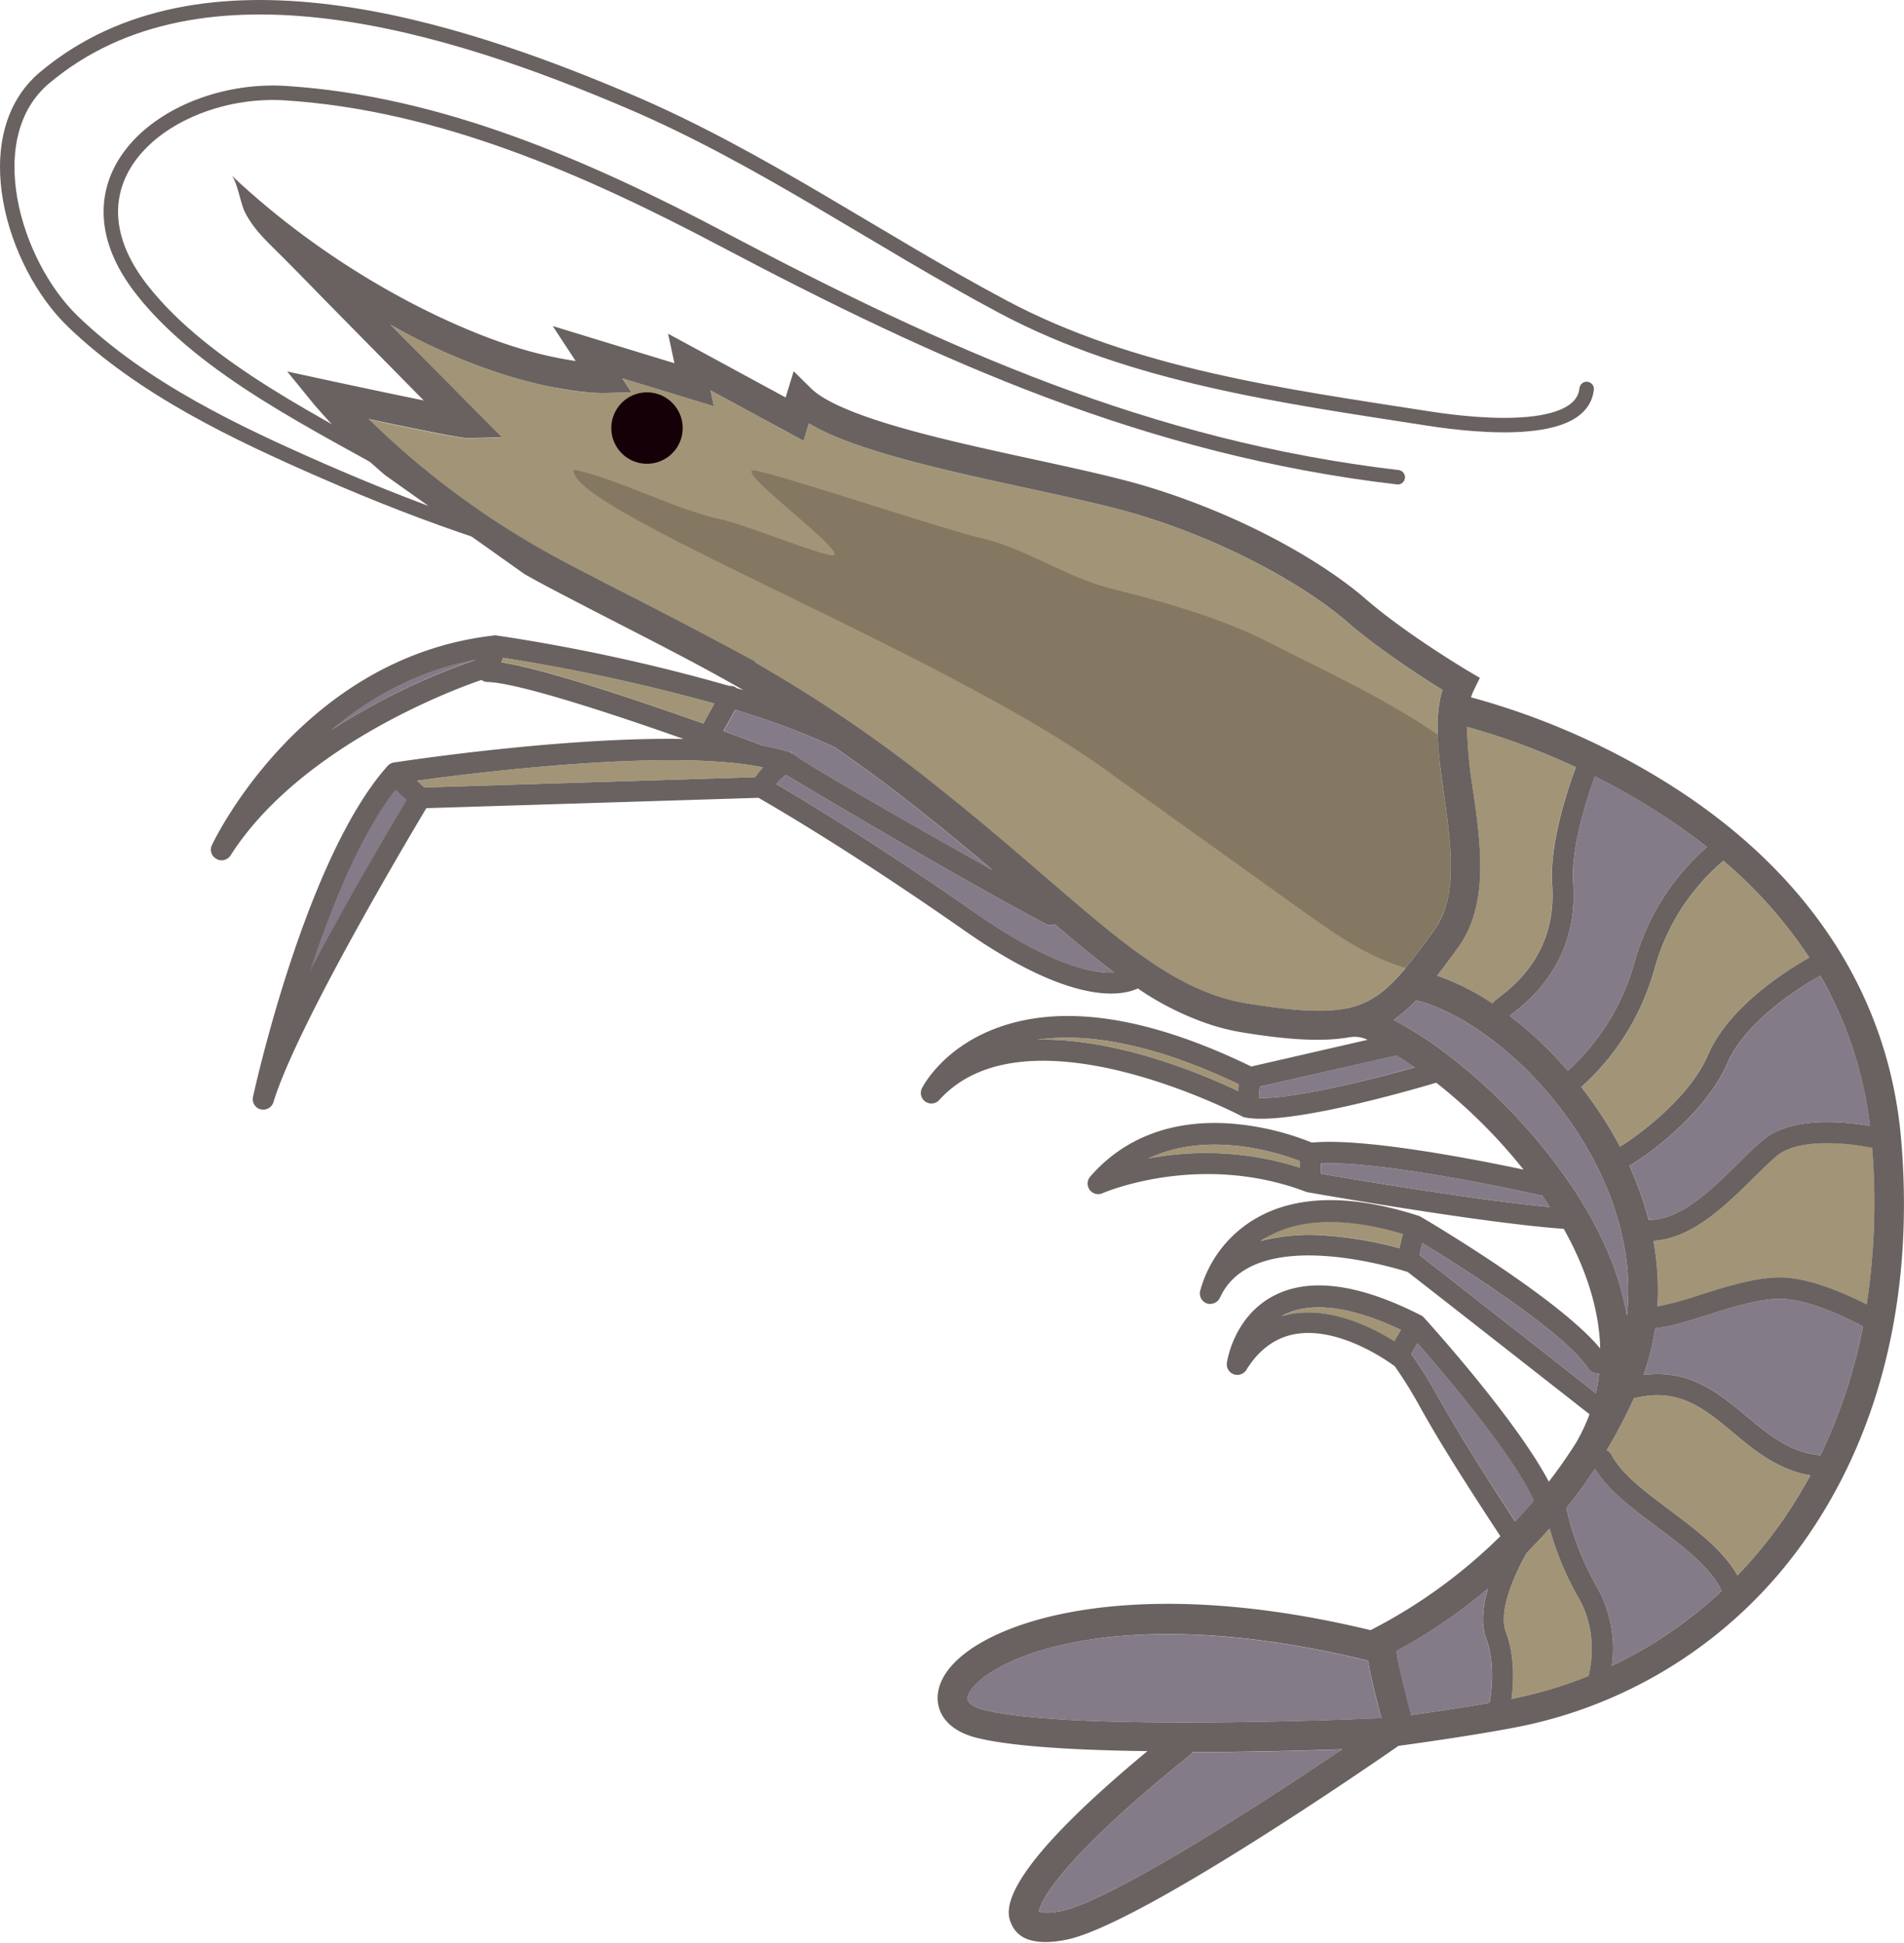 <svg xmlns="http://www.w3.org/2000/svg" viewBox="0 0 498.75 508.87">
  <defs>
    <style>
      .cls-1{fill:#837c88}.cls-2{fill:#a29577}.cls-4,.cls-7{fill:none}.cls-7{stroke:#6a6260;stroke-linecap:round;stroke-linejoin:round;stroke-width:3.79px}
    </style>
  </defs>
  <g id="圖層_2" data-name="圖層 2">
    <g id="浪2">
      <path class="cls-1" d="m102.87 202.93 7.58 6.7L76.6 267s13.61-52 26.27-64.07Z"/>
      <path class="cls-2" d="M378.26 208.4c-1.43-10.19-2.79-19.89-.42-27.71-5.23-3.23-16.63-10.56-25.12-17.93-9.23-8-28.93-20.1-54.08-27.79-7.52-2.3-18.18-4.62-29.47-7.08-13.35-2.9-27.15-5.9-38.75-9.45-8.17-2.5-14.24-5-18.55-7.56l-1.39 4.56-24.39-13.2.9 4.17-23.94-7.32 2.4 3.66-6.94.19a69.26 69.26 0 0 1-14.27-1.65.49.49 0 0 0-.31-.06c-3.19-.66-6.83-1.55-10.89-2.8A154.59 154.59 0 0 1 102.23 85l29.17 29.58-9 .22c-1.75 0-13.38-2.3-25.89-5a219.38 219.38 0 0 0 51 37.26c3.85 2 7.5 3.92 11.05 5.76.25.13 37.93 19.83 39.14 20.69a6.16 6.16 0 0 0 .56.32 370.39 370.39 0 0 1 48.25 33.07c10.34 8.22 19.28 15.93 27.17 22.73 18.27 15.75 31.46 27.13 46.38 31.69a51 51 0 0 0 6.87 1.59c11.92 1.88 19.71 2.42 25.62 1.25l.27-.08h.3c9.09-2 13.68-8.31 22.47-20.37 6.41-8.71 4.51-22.24 2.67-35.31Z"/>
      <path d="m289.14 201.3 52.07 37.28c8.41 6 17.18 12.18 27 14.92 2.23-2.72 4.6-6 7.39-9.81 6.35-8.71 4.46-22.22 2.62-35.29a150.84 150.84 0 0 1-1.68-16c-14.82-10.17-32.18-17.9-42.44-23.28-13.53-7.11-28.39-11.24-43.19-15-11.84-3-22.17-10.49-34.08-13.23-9.23-2.12-49.51-15.61-58.77-17.61-8.24-1.79 27.58 23.86 19.32 22.12-5.59-1.17-22.71-8.14-28.3-9.31-11.92-2.5-26.86-10.57-38.78-13.07-1.81 10.29 95.44 47.2 138.84 78.28Z" style="fill:#847863"/>
      <path class="cls-4" d="M437.32 395.47c-6.49-4.88-12.62-9.47-15.14-14.38a2.78 2.78 0 0 0-1.32-1.24 137.14 137.14 0 0 0 7.14-13.61c11.66-2.91 18.29 2.59 26 9 4.76 4 10 8.3 16.75 10.37a25.39 25.39 0 0 0 3.49.81 128.41 128.41 0 0 1-6.85 11.26 116.53 116.53 0 0 1-12.25 15c-3.71-6.62-10.85-11.99-17.82-17.21ZM277.67 500.62c-3.43.64-4.93.29-5.49.12 0-1.16 2.75-11.46 39.52-41a3.92 3.92 0 0 0 .75-.83c14.83 0 29.19-.4 39.17-.74-23.03 15.53-61.52 40.14-73.95 42.45ZM418.31 415.61a72.83 72.83 0 0 1-8-20.61c2.19-2.74 4.33-5.62 6.41-8.69.37-.52.74-1.06 1.1-1.62 3.3 5.56 9.55 10.26 16.15 15.2 7 5.27 14.25 10.7 17 16.81a112 112 0 0 1-28.77 19.62 33 33 0 0 0-3.89-20.71ZM361.82 450.05c-14.84.62-82.46 3.09-103.85-2.12-1.89-.46-5-1.53-4.52-3.51.83-3.46 8.8-10.31 26.61-14 14.61-3 39.81-4.7 76.93 4.23l1.32.32c.39 2.53 1.37 6.96 3.51 15.08ZM394.46 427.41c-2-5.31 2-14.49 5.38-20.6 2-2.05 4.07-4.2 6.08-6.5a77.65 77.65 0 0 0 7.57 18.16c4.93 8.48 3.34 17.56 2.62 20.52a113 113 0 0 1-20.17 6c.61-4.63.84-11.38-1.48-17.58ZM376.66 365.82a123.08 123.08 0 0 0-7-11.19l1.64-2.79c6.71 7.62 24.93 28.89 30.5 41.21a140.49 140.49 0 0 1-4.9 5.48c-12.9-19.71-17.28-27.53-20.24-32.71ZM365.24 351.29c-5.57-3.5-16.36-9-26.95-7.13a23.57 23.57 0 0 0-2.67.63l.6-.33c7.1-3.67 17.7-2.32 30.77 3.87ZM389.3 429.25c2.24 6 1.55 12.92.87 16.78-7.23 1.26-15.37 2.46-20.54 3.2-1.89-7.16-3.68-14.61-3.83-16.39a2.67 2.67 0 0 0 0-.4 142.26 142.26 0 0 0 23.94-16.34c-1.35 4.55-1.89 9.28-.44 13.15ZM428.24 251.77a60.38 60.38 0 0 1-17.53 28.69 102.14 102.14 0 0 0-15.23-14.39c.23-.19.55-.45.83-.66 4.26-3.35 17.21-13.54 15.79-34.07-.64-9.1 3.43-21.74 5.7-28a177.84 177.84 0 0 1 16.26 9.2 158.1 158.1 0 0 1 13.06 9.31 62.08 62.08 0 0 0-18.88 29.92Z"/>
      <path class="cls-4" d="M406.57 231.72c1.22 17.61-9.61 26.13-13.68 29.33a11.94 11.94 0 0 0-2 1.76 62.84 62.84 0 0 0-14.47-7.26c1.72-2.2 3.52-4.63 5.46-7.3 8.19-11.24 6-27 4-40.92a123.61 123.61 0 0 1-1.63-16.94 184.4 184.4 0 0 1 28.47 10.55c-2.32 6.42-6.88 20.31-6.15 30.78ZM457.52 370.94c-7.35-6.1-14.92-12.39-27-10.81a65.53 65.53 0 0 0 3.06-12.23c3.7-.33 8.45-1.82 13.49-3.41 7-2.23 15-4.75 20.73-4.24 7.2.64 15.9 4.87 20.19 7.18a138.94 138.94 0 0 1-11.09 33.73c-7.9-.72-13.52-5.34-19.38-10.22ZM366.57 326.93a101.74 101.74 0 0 0-18.94-3.29 51.35 51.35 0 0 0-17.48 1.43c.53-.36 1.09-.71 1.67-1 8.75-5 20.74-5.28 35.63-.88Z"/>
      <path class="cls-4" d="M468.27 334.74c-6.79-.61-15.35 2.09-22.89 4.47a86 86 0 0 1-11.21 3.05 71 71 0 0 0-1.06-17.26c10.11-.58 18.87-9.21 26-16.23 2.25-2.23 4.38-4.33 6.34-6 5.87-4.95 19.36-3.35 25-2.15a176.49 176.49 0 0 1-1.42 41c-5.03-2.5-13.39-6.22-20.76-6.88Z"/>
      <path class="cls-4" d="M461.86 298.58c-2.12 1.79-4.33 4-6.66 6.27-7 6.93-15 14.77-23.31 14.66a87.7 87.7 0 0 0-5.06-14.18c7.54-4.37 20.8-15.42 25.62-26.72s19.58-20.35 24.38-23.05a103.59 103.59 0 0 1 13 39.36c-5.9-1.05-20.34-2.76-27.97 3.66ZM433.57 253.24a56.89 56.89 0 0 1 17.9-27.79 118.6 118.6 0 0 1 22.47 25.37c-5.5 3.08-21.08 12.72-26.58 25.61-4.47 10.48-17.06 20.24-23 23.92a105.2 105.2 0 0 0-10.15-15.62 64.92 64.92 0 0 0 19.36-31.49ZM329.74 287.61l.25-3 35.83-8.16c1.51.91 3.11 2 4.79 3.13-11.61 3.25-31.61 8.26-40.87 8.03ZM260 227.9c-23.43-13.15-51.49-29.22-52.35-30.64s-.06.11-.06.1-.13 0-.18 0-.19-.16-.3-.2 0-.06 0-.06a65.94 65.94 0 0 0-7.66-1.9 2.83 2.83 0 0 0-.77-.41c-.54-.2-4-1.47-9.07-3.32l3.06-5.54a190.57 190.57 0 0 1 26 9.8c7.19 4.95 14.82 10.52 23.24 17.21 6.45 5.23 12.5 10.22 18.09 14.96Z"/>
      <path class="cls-4" d="M96.56 109.82c12.51 2.65 24.14 5 25.89 5l9-.22L102.23 85A154.59 154.59 0 0 0 133 98.43c15.47 4.74 25.07 4.53 25.47 4.51l6.94-.19-2.4-3.66 23.99 7.32-.9-4.17 24.39 13.2 1.39-4.56c4.31 2.6 10.38 5.06 18.55 7.56 11.6 3.55 25.4 6.55 38.75 9.45 11.29 2.46 21.95 4.78 29.47 7.08 25.15 7.69 44.85 19.78 54.08 27.79 8.49 7.37 19.89 14.7 25.12 17.93-2.37 7.82-1 17.52.42 27.71 1.84 13.07 3.73 26.58-2.62 35.29-8.79 12.06-13.38 18.35-22.47 20.37h-.3l-.27.08c-5.91 1.17-13.7.63-25.62-1.25a51 51 0 0 1-6.87-1.59c-14.92-4.56-28.11-15.94-46.38-31.69-7.89-6.8-16.83-14.51-27.17-22.73a370 370 0 0 0-48.81-33.39 13.27 13.27 0 0 0 6.1-3.82c2-2.27 4.76-7.31.79-15.5-4.85-10-18.55-21.52-35.13-33.81 2.51-.35 4.47-1.6 5.06-3.52 1-3.12-2.06-6.81-6.75-8.24s-9.24-.07-10.19 3v.06l-6.85-4.9a2.77 2.77 0 0 0-3.22 4.51c22.68 16.19 46.14 32.93 52.12 45.27 1.35 2.78 2.53 6.41.11 9.17-2.12 2.41-6.44 3.7-11.12 2.68-7.11-3.85-14.42-7.61-22.35-11.68-5.93-3.05-12.06-6.2-18.74-9.72a219.38 219.38 0 0 1-51.03-37.17ZM86.55 191.39c9.85-8.33 22.56-15.76 38.21-18.65a172.69 172.69 0 0 0-38.21 18.65ZM371.83 328.75l.74-3.16c9.47 5.75 36.93 23 43.5 32.89a2.76 2.76 0 0 0 2.82 1.2 46.23 46.23 0 0 1-.85 5.25c-9.42-7.4-37.54-29.46-46.21-36.18ZM184.27 189.5v.07c-15.93-5.7-40.9-14.22-52.89-16.08l.37-1.21a495.6 495.6 0 0 1 55.42 12ZM346.05 307.44l-.06-2.69c17.17-.79 56.79 8.18 57.21 8.27a2.79 2.79 0 0 0 .76.06q1.07 1.51 2.07 3.09c-19.22-1.82-51.27-7.23-59.98-8.73ZM324.34 285.79c-8.85-4.22-31.65-14-52.64-13.46 14.3-2.1 32.3 1.87 52.78 11.67ZM340.48 305.84a80.75 80.75 0 0 0-39.68-2.4c15.7-7.46 34.2-1.45 39.64.64Z"/>
      <path class="cls-4" d="M380.25 277.07a100 100 0 0 0-15.2-9.94 38.12 38.12 0 0 0 5.88-5.11c14.18 3.38 35.53 19.72 47.48 43.66 4.95 9.9 9.46 23.64 7.75 38.92-1.62-9.63-5.72-20.41-13.4-32.33a148.34 148.34 0 0 0-32.51-35.2ZM274 242a2.73 2.73 0 0 0 2.35.09c5.54 4.73 10.68 9 15.66 12.67-5.45.31-16.53-1.71-36.16-15.41-26.5-18.5-45.69-30-52.46-33.94a12.61 12.61 0 0 1 2.58-2.41c7.41 4.45 45.91 27.39 68.03 39ZM197.8 203.57l-86.66 2.7-1.89-1.79c16.35-2.25 66.87-8.47 90.61-3.48a25.34 25.34 0 0 0-2.06 2.57Z"/>
      <path class="cls-2" d="M412.78 200.94c-2.38 6.42-6.94 20.31-6.21 30.78 1.22 17.61-9.61 26.13-13.68 29.33a11.94 11.94 0 0 0-2 1.76 62.84 62.84 0 0 0-14.47-7.26c1.72-2.2 3.52-4.63 5.46-7.3 8.19-11.24 6-27 4-40.92a123.61 123.61 0 0 1-1.63-16.94 184.4 184.4 0 0 1 28.53 10.55Z"/>
      <path class="cls-1" d="M447.12 221.87a62.08 62.08 0 0 0-18.88 29.9 60.38 60.38 0 0 1-17.53 28.69 102.14 102.14 0 0 0-15.23-14.39c.23-.19.55-.45.83-.66 4.26-3.35 17.21-13.54 15.79-34.07-.64-9.1 3.43-21.74 5.7-28a177.84 177.84 0 0 1 16.26 9.2 158.1 158.1 0 0 1 13.06 9.33Z"/>
      <path class="cls-2" d="M414.23 284.73a64.92 64.92 0 0 0 19.34-31.49 56.89 56.89 0 0 1 17.9-27.79 118.6 118.6 0 0 1 22.47 25.37c-5.5 3.08-21.08 12.72-26.58 25.61-4.47 10.48-17.06 20.24-23 23.92a105.2 105.2 0 0 0-10.13-15.62Z"/>
      <path class="cls-1" d="M489.85 294.92c-5.92-1.05-20.36-2.76-28 3.66-2.12 1.79-4.33 4-6.66 6.27-7 6.93-15 14.77-23.31 14.66a87.7 87.7 0 0 0-5.06-14.18c7.54-4.37 20.8-15.42 25.62-26.72s19.58-20.35 24.38-23.05a103.59 103.59 0 0 1 13.03 39.36Z"/>
      <path class="cls-2" d="M489 341.7c-5-2.58-13.35-6.3-20.72-7-6.79-.61-15.35 2.09-22.89 4.47a86 86 0 0 1-11.21 3.05 71 71 0 0 0-1.07-17.22c10.11-.58 18.87-9.21 26-16.23 2.25-2.23 4.38-4.33 6.34-6 5.87-4.95 19.36-3.35 25-2.15A176.49 176.49 0 0 1 489 341.7Z"/>
      <path class="cls-1" d="M476.88 381.16c-7.92-.72-13.5-5.34-19.36-10.22-7.35-6.1-14.92-12.39-27-10.81a65.53 65.53 0 0 0 3.06-12.23c3.7-.33 8.45-1.82 13.49-3.41 7-2.23 15-4.75 20.73-4.24 7.2.64 15.9 4.87 20.19 7.18a138.94 138.94 0 0 1-11.11 33.73Z"/>
      <path class="cls-2" d="M467.37 397.64a116.53 116.53 0 0 1-12.25 15c-3.69-6.56-10.83-11.93-17.8-17.15-6.49-4.88-12.62-9.47-15.14-14.38a2.78 2.78 0 0 0-1.32-1.24 137.14 137.14 0 0 0 7.14-13.63c11.66-2.91 18.29 2.59 26 9 4.76 4 10 8.3 16.75 10.37a25.39 25.39 0 0 0 3.49.81 128.41 128.41 0 0 1-6.87 11.22Z"/>
      <path class="cls-1" d="M422.22 436.32a33 33 0 0 0-3.91-20.71 72.83 72.83 0 0 1-8-20.61c2.19-2.74 4.33-5.62 6.41-8.69.37-.52.74-1.06 1.1-1.62 3.3 5.56 9.55 10.26 16.15 15.2 7 5.27 14.25 10.7 17 16.81a112 112 0 0 1-28.75 19.62Z"/>
      <path class="cls-2" d="M395.94 445c.61-4.61.84-11.36-1.48-17.56-2-5.31 2-14.49 5.38-20.6 2-2.05 4.07-4.2 6.08-6.5a77.65 77.65 0 0 0 7.57 18.16c4.93 8.48 3.34 17.56 2.62 20.52a113 113 0 0 1-20.17 5.98Z"/>
      <path class="cls-1" d="M312.43 458.94c14.83 0 29.19-.4 39.17-.74-23 15.5-61.5 40.11-73.93 42.42-3.43.64-4.93.29-5.49.12 0-1.16 2.75-11.46 39.52-41a3.92 3.92 0 0 0 .73-.8ZM357 434.68l1.32.32c.39 2.5 1.37 6.93 3.51 15.05-14.84.62-82.46 3.09-103.85-2.12-1.89-.46-5-1.53-4.52-3.51.83-3.46 8.8-10.31 26.61-14 14.6-2.97 39.8-4.67 76.93 4.26ZM389.75 416.1c-1.36 4.55-1.9 9.28-.45 13.15 2.24 6 1.55 12.92.87 16.78-7.23 1.26-15.37 2.46-20.54 3.2-1.89-7.16-3.68-14.61-3.83-16.39a2.67 2.67 0 0 0 0-.4 142.26 142.26 0 0 0 23.95-16.34Z"/>
      <path class="cls-2" d="m367 348.33-1.75 3c-5.57-3.5-16.36-9-26.95-7.13a23.57 23.57 0 0 0-2.67.63l.6-.33c7.09-3.71 17.69-2.36 30.77 3.83Z"/>
      <path class="cls-1" d="M401.85 393.05a140.49 140.49 0 0 1-4.9 5.48C384 378.82 379.62 371 376.66 365.82a123.08 123.08 0 0 0-7-11.19l1.64-2.79c6.76 7.62 24.98 28.89 30.55 41.21Z"/>
      <path class="cls-2" d="M331.82 324c8.75-5 20.74-5.28 35.63-.88l-.88 3.78a101.74 101.74 0 0 0-18.94-3.29 51.35 51.35 0 0 0-17.48 1.43c.53-.33 1.09-.68 1.67-1.04Z"/>
      <path class="cls-1" d="M418.89 359.68a46.23 46.23 0 0 1-.85 5.25c-9.42-7.4-37.54-29.46-46.21-36.18l.74-3.16c9.47 5.75 36.93 23 43.5 32.89a2.76 2.76 0 0 0 2.82 1.2ZM412.76 312.27a148.34 148.34 0 0 0-32.51-35.2 100 100 0 0 0-15.2-9.94 38.12 38.12 0 0 0 5.88-5.11c14.18 3.38 35.53 19.72 47.48 43.66 4.95 9.9 9.46 23.64 7.75 38.92-1.62-9.6-5.72-20.41-13.4-32.33Z"/>
      <path class="cls-2" d="M340.44 304.08v1.76a80.75 80.75 0 0 0-39.68-2.4c15.74-7.44 34.24-1.44 39.68.64Z"/>
      <path class="cls-1" d="M404 313.08q1.07 1.51 2.07 3.09c-19.22-1.82-51.27-7.23-60-8.73l-.06-2.69c17.17-.79 56.79 8.18 57.21 8.27a2.79 2.79 0 0 0 .78.06Z"/>
      <path class="cls-2" d="m324.48 284-.14 1.79c-8.85-4.22-31.65-14-52.64-13.46 14.3-2.1 32.3 1.87 52.78 11.67Z"/>
      <path class="cls-1" d="M365.82 276.41c1.51.91 3.11 2 4.79 3.13-11.63 3.29-31.57 8.3-40.87 8.07l.25-3ZM203.35 205.4a12.61 12.61 0 0 1 2.58-2.41c7.45 4.46 45.95 27.4 68 39a2.73 2.73 0 0 0 2.35.09c5.54 4.73 10.68 9 15.66 12.67-5.45.31-16.53-1.71-36.16-15.41-26.47-18.5-45.66-29.99-52.43-33.94Z"/>
      <path class="cls-2" d="M199.86 201a25.34 25.34 0 0 0-2.06 2.57l-86.66 2.7-1.89-1.79c16.35-2.25 66.87-8.48 90.61-3.48ZM131.72 172.28a495.6 495.6 0 0 1 55.42 12l-2.87 5.19v.07c-15.93-5.7-40.9-14.22-52.89-16.08Z"/>
      <path class="cls-1" d="M124.76 172.74a172.69 172.69 0 0 0-38.21 18.65c9.85-8.33 22.56-15.76 38.21-18.65ZM218.53 195.68c7.19 4.95 14.81 10.55 23.23 17.24 6.6 5.25 12.65 10.24 18.21 15-23.43-13.15-51.49-29.22-52.35-30.64s-.05.09-.06.09-.14.05-.19 0a3 3 0 0 0-.3-.19s0-.09 0-.09a65.94 65.94 0 0 0-7.66-1.9 2.81 2.81 0 0 0-.78-.37c-.54-.2-4-1.49-9.07-3.34l3.07-5.55a192.08 192.08 0 0 1 25.9 9.75Z"/>
      <path d="M178.42 114.86a9.35 9.35 0 1 1-6.21-11.68 9.35 9.35 0 0 1 6.21 11.68Z" style="fill:#150008"/>
      <path d="M498 298.44c-3.21-37.55-23.94-69.55-60-92.53a192.12 192.12 0 0 0-52.67-23.26 13.61 13.61 0 0 1 .74-1.88l1.58-3.22-3.09-1.82c-.16-.1-16.22-9.63-26.8-18.82-10.27-8.92-30.61-21.32-56.89-29.35-7.83-2.4-18.64-4.75-30.09-7.24-13.2-2.87-26.84-5.84-38.13-9.29-10.36-3.17-17.15-6.3-20.19-9.3l-4.56-4.51-2.1 6.89L175 87.4l1.67 7.74-31.88-9.74 6 9.16A104 104 0 0 1 135.31 91c-16.15-4.94-46.85-18.85-74.8-45.19 1.63 1.53 2.45 7.45 3.68 9.83 2 3.87 4.73 6.64 7.79 9.66 5.45 5.38 10.76 10.92 16.13 16.37L111 104.89c-7-1.43-16.29-3.38-24.91-5.24L75.23 97.3l7 8.59a170.61 170.61 0 0 0 18.6 18.53l36.53 25.93c2.13 1.21 4.31 2.41 6.56 3.59 6.72 3.54 12.87 6.7 18.81 9.75 11.57 5.95 21.8 11.2 32 17.08l-1.75-.53a3.12 3.12 0 0 0-.35-.25 2.78 2.78 0 0 0-1.58-.33 480.27 480.27 0 0 0-61-13.22 2.68 2.68 0 0 0-1 .05c-49.67 5.78-72.59 52.85-73.54 54.86a2.76 2.76 0 0 0 1.24 3.65 4.16 4.16 0 0 0 .54.23 2.79 2.79 0 0 0 3.14-1.23c18.76-29.28 60.53-44.16 65.68-45.9a2.91 2.91 0 0 0 1.53.53c7.89.2 31.81 8 51.41 14.92-31.89-.52-73.51 5.81-75.87 6.17a2.78 2.78 0 0 0-1.64.89c-21.37 23.92-34.71 84.15-35.27 86.7a2.79 2.79 0 0 0 1.9 3.24h.11a2.77 2.77 0 0 0 3.35-1.87c6.08-19.89 34.93-68.42 40.05-77l87-2.71c3.83 2.19 24.25 14 54 34.8 11.77 8.22 20.89 12.57 27.84 14.69 9.5 2.91 14.92 1.65 17.54.45a75.54 75.54 0 0 0 19.81 9.73 59.14 59.14 0 0 0 7.93 1.84c12.39 2 21.09 2.41 27.9 1.16a3.52 3.52 0 0 0 .79-.07 8.13 8.13 0 0 1 3.74.78l-30.46 7c-27.47-13.35-50.22-16.62-67.62-9.72-13.52 5.35-18.44 15-18.65 15.41a2.77 2.77 0 0 0 .92 3.52 2.87 2.87 0 0 0 .75.36 2.77 2.77 0 0 0 2.87-.8c22.81-25.31 78.89 4.06 79.47 4.37l.17.07.24.1h.15l.2.05c11.05 2.14 42.67-6.95 49.95-9.12a140.23 140.23 0 0 1 22.86 22.76c-12.22-2.59-41.87-8.42-55.44-7.07a71.47 71.47 0 0 0-20.24-4.91c-15.72-1.39-28.8 3.4-37.83 13.83a2.77 2.77 0 0 0 3.22 4.34c.25-.11 25.52-11.05 53.57-.28h.18a2 2 0 0 0 .33.08c1.88.33 45.34 8 66.75 9.53 5.1 9.09 9.26 19.94 9.55 31.34-10.89-13.24-45.46-33.6-47-34.5l-.12-.06a1.39 1.39 0 0 0-.28-.12l-.15-.07c-17.65-5.7-32-5.47-42.61.66a31.46 31.46 0 0 0-14.63 19 2.82 2.82 0 0 0 1.8 3.31h.06a2.87 2.87 0 0 0 3.36-1.59c8.68-18.87 44.82-8.05 49.15-6.67 9.62 7.47 40.66 31.81 47.62 37.26a48.56 48.56 0 0 1-3.55 7.51c-2.28 3.6-4.66 7-7.11 10.15-8.63-16.4-31.62-41.79-32.73-43l-.11-.1-.17-.16a2 2 0 0 0-.25-.18l-.12-.09h-.07l-.07-.05c-16.21-8.28-29.18-10-38.54-5.11-10.49 5.47-12.2 17.08-12.27 17.57a2.77 2.77 0 0 0 5.1 1.84c3.29-5.31 7.6-8.46 12.79-9.38 11.37-2 24 6.87 26.11 8.45a116.24 116.24 0 0 1 6.51 10.49c3 5.38 7.59 13.41 21.13 34a137.43 137.43 0 0 1-34 24.61l-.22-.05c-38.51-9.26-64.93-7.44-80.3-4.28-18.06 3.7-30.55 11.27-32.6 19.74-1.09 4.49.74 10 8.86 12.49.44.13.89.26 1.37.37 9.36 2.28 26.49 3.19 44.44 3.42-40.83 33.84-36.91 42.52-35.56 45.45a7.25 7.25 0 0 0 4.73 4c2.37.73 5.48.74 9.31 0 18.54-3.45 79.32-45.3 87.28-50.83 4.05-.55 20.05-2.77 30.94-4.9A120.33 120.33 0 0 0 473.76 402C493 373.92 501.4 338.1 498 298.44Zm-411.46-107c9.85-8.33 22.56-15.76 38.21-18.65a172.69 172.69 0 0 0-38.2 18.6Zm185.16 80.89c14.3-2.1 32.3 1.87 52.78 11.67l-.14 1.79c-8.85-4.22-31.65-13.97-52.64-13.46Zm29.1 31.11c15.7-7.46 34.2-1.45 39.64.64v1.76a80.75 80.75 0 0 0-39.64-2.4Zm65.77 23.49a101.74 101.74 0 0 0-18.94-3.29 51.35 51.35 0 0 0-17.48 1.43c.53-.36 1.09-.71 1.67-1 8.75-5 20.74-5.28 35.63-.88Zm-1.33 24.36c-5.57-3.5-16.36-9-26.95-7.13a23.57 23.57 0 0 0-2.67.63l.6-.33c7.1-3.67 17.7-2.32 30.77 3.87Zm125.17-50.62a175.93 175.93 0 0 1-1.43 41c-5-2.58-13.34-6.3-20.71-7-6.79-.61-15.35 2.09-22.89 4.47a86 86 0 0 1-11.21 3.05 71 71 0 0 0-1.06-17.19c10.11-.58 18.87-9.21 26-16.23 2.25-2.23 4.38-4.33 6.34-6 5.85-4.9 19.34-3.3 24.96-2.1Zm-13.58-45.11a103.59 103.59 0 0 1 13 39.36c-5.92-1.05-20.36-2.76-28 3.66-2.12 1.79-4.33 4-6.66 6.27-7 6.93-15 14.77-23.31 14.66a87.7 87.7 0 0 0-5.06-14.18c7.54-4.37 20.8-15.42 25.62-26.72s19.58-20.35 24.41-23.05Zm-2.89-4.74c-5.5 3.08-21.08 12.72-26.58 25.61-4.47 10.48-17.06 20.24-23 23.92a105.2 105.2 0 0 0-10.15-15.62 64.92 64.92 0 0 0 19.34-31.49 56.89 56.89 0 0 1 17.9-27.79 118.6 118.6 0 0 1 22.49 25.37Zm-56.14-47.46a175.69 175.69 0 0 1 16.26 9.21 155.7 155.7 0 0 1 13.06 9.3 62.08 62.08 0 0 0-18.88 29.9 60.38 60.38 0 0 1-17.53 28.69 102.14 102.14 0 0 0-15.23-14.39c.23-.19.55-.45.83-.66 4.26-3.35 17.21-13.54 15.79-34.07-.64-9.1 3.43-21.74 5.7-27.98Zm-5-2.42c-2.38 6.42-6.94 20.31-6.21 30.78 1.22 17.61-9.61 26.13-13.68 29.33a11.94 11.94 0 0 0-2 1.76 62.84 62.84 0 0 0-14.47-7.26c1.72-2.2 3.52-4.63 5.46-7.3 8.19-11.24 6-27 4-40.92a123.61 123.61 0 0 1-1.63-16.94 184.4 184.4 0 0 1 28.51 10.55Zm-281.45-27.45.37-1.21a495.6 495.6 0 0 1 55.42 12l-2.87 5.19v.07c-15.96-5.67-40.93-14.19-52.92-16.05ZM81.2 254.38c5.52-16.8 13.21-35.9 22.43-47.59l2.93 2.76c-3.7 6.17-15.35 25.78-25.36 44.83Zm116.6-50.81-86.66 2.7-1.89-1.79c16.35-2.25 66.87-8.47 90.61-3.48a25.34 25.34 0 0 0-2.06 2.57Zm1.55-8.39a2.81 2.81 0 0 0-.78-.37c-.54-.2-4-1.49-9.07-3.34l3.07-5.55a192.08 192.08 0 0 1 26 9.76c7.19 4.95 14.81 10.55 23.23 17.24 6.6 5.25 12.65 10.24 18.21 15-23.43-13.15-51.49-29.22-52.35-30.64s-.05.09-.06.09-.14.05-.19 0a3 3 0 0 0-.3-.19s0-.09 0-.09a65.94 65.94 0 0 0-7.76-1.91Zm56.46 44.16c-26.5-18.5-45.69-30-52.46-33.94a12.61 12.61 0 0 1 2.58-2.41c7.45 4.46 45.95 27.4 68 39a2.73 2.73 0 0 0 2.35.09c5.54 4.73 10.68 9 15.66 12.67-5.42.31-16.5-1.75-36.13-15.41Zm97.36 24.72h-.3l-.27.08c-5.91 1.17-13.7.63-25.62-1.25a51 51 0 0 1-6.87-1.59c-14.92-4.56-28.11-15.94-46.38-31.69-7.89-6.8-16.83-14.51-27.17-22.73a370 370 0 0 0-48.81-33.39l.23-.08c-2.59-1.41-7.83-4.25-9.33-5-7.11-3.85-14.42-7.61-22.35-11.68-5.93-3.05-12.06-6.2-18.74-9.72a219.38 219.38 0 0 1-51-37.26c12.51 2.65 24.14 5 25.89 5l9-.22L102.23 85A154.59 154.59 0 0 0 133 98.43c15.47 4.74 25.07 4.53 25.47 4.51l6.94-.19-2.4-3.66 23.99 7.32-.9-4.17 24.39 13.2 1.39-4.56c4.31 2.6 10.38 5.06 18.55 7.56 11.6 3.55 25.4 6.55 38.75 9.45 11.29 2.46 21.95 4.78 29.47 7.08 25.15 7.69 44.85 19.78 54.08 27.79 8.49 7.37 19.89 14.7 25.12 17.93-2.37 7.82-1 17.52.42 27.71 1.84 13.07 3.73 26.58-2.62 35.29-8.8 12.06-13.39 18.31-22.48 20.37Zm-23.43 23.55.25-3 35.83-8.16c1.51.91 3.11 2 4.79 3.13-11.61 3.25-31.61 8.26-40.87 8.03Zm16.31 19.83-.06-2.69c17.17-.79 56.79 8.18 57.21 8.27a2.79 2.79 0 0 0 .76.06q1.07 1.51 2.07 3.09c-19.22-1.82-51.27-7.23-59.98-8.73Zm66.71 4.83a148.34 148.34 0 0 0-32.51-35.2 100 100 0 0 0-15.2-9.94 38.12 38.12 0 0 0 5.88-5.11c14.18 3.38 35.53 19.72 47.48 43.66 4.95 9.9 9.46 23.64 7.75 38.92-1.62-9.6-5.72-20.41-13.4-32.33Zm-40.93 16.48.74-3.16c9.47 5.75 36.93 23 43.5 32.89a2.76 2.76 0 0 0 2.82 1.2 46.23 46.23 0 0 1-.85 5.25c-9.42-7.4-37.54-29.46-46.21-36.18Zm4.83 37.07a123.08 123.08 0 0 0-7-11.19l1.64-2.79c6.71 7.62 24.93 28.89 30.5 41.21a140.49 140.49 0 0 1-4.9 5.48c-12.9-19.71-17.28-27.53-20.24-32.71Zm-99 134.8c-3.43.64-4.93.29-5.49.12 0-1.16 2.75-11.46 39.52-41a3.92 3.92 0 0 0 .75-.83c14.83 0 29.19-.4 39.17-.74-23.02 15.53-61.51 40.14-73.94 42.45ZM258 447.93c-1.89-.46-5-1.53-4.52-3.51.83-3.46 8.8-10.31 26.61-14 14.61-3 39.81-4.7 76.93 4.23l1.32.32c.39 2.5 1.37 6.93 3.51 15.05-14.85.65-82.49 3.12-103.85-2.09Zm111.66 1.3c-1.89-7.16-3.68-14.61-3.83-16.39a2.67 2.67 0 0 0 0-.4 142.26 142.26 0 0 0 23.94-16.34c-1.36 4.55-1.9 9.28-.45 13.15 2.24 6 1.55 12.92.87 16.78-7.25 1.26-15.39 2.46-20.56 3.2ZM416.11 439a113 113 0 0 1-20.17 6c.61-4.61.84-11.36-1.48-17.56-2-5.31 2-14.49 5.38-20.6 2-2.05 4.07-4.2 6.08-6.5a77.65 77.65 0 0 0 7.57 18.16c4.93 8.5 3.34 17.5 2.62 20.5Zm6.11-2.67a33 33 0 0 0-3.91-20.71 72.83 72.83 0 0 1-8-20.61c2.19-2.74 4.33-5.62 6.41-8.69.37-.52.74-1.06 1.1-1.61 3.3 5.55 9.55 10.25 16.15 15.19 7 5.27 14.25 10.7 17 16.81a112 112 0 0 1-28.75 19.61Zm45.15-38.68a117.32 117.32 0 0 1-12.25 15c-3.69-6.57-10.83-11.94-17.8-17.16-6.49-4.88-12.62-9.47-15.14-14.38a2.78 2.78 0 0 0-1.32-1.24 137.14 137.14 0 0 0 7.14-13.63c11.66-2.91 18.29 2.59 26 9 4.76 4 10 8.3 16.75 10.37a25.39 25.39 0 0 0 3.49.81 128.41 128.41 0 0 1-6.87 11.22Zm9.51-16.48c-7.92-.72-13.5-5.34-19.36-10.22-7.35-6.1-14.92-12.39-27-10.81a65.53 65.53 0 0 0 3.06-12.23c3.7-.33 8.45-1.82 13.49-3.41 7-2.23 15-4.75 20.73-4.24 7.2.64 15.9 4.87 20.19 7.18a138.94 138.94 0 0 1-11.11 33.72Z" style="fill:#6a6260"/>
      <path class="cls-7" d="M126.26 139.44c-14.06-4.63-27.9-10.08-41.47-16-23-10.05-47.38-21.62-65.67-39.22-15.77-15.17-25.59-48.6-7.44-63.86C52.86-14.26 118.62 6.85 164.93 26.6c34.34 14.63 64.94 36.27 97.79 53.75 33.95 18.07 73.34 23.34 110.9 29.19 7.23 1.13 40.54 6.12 42-7.66"/>
      <path class="cls-7" d="M106.32 124.08c-22.44-12.82-52.56-27.17-69-48-23.7-29.95 8-53.57 37.48-51.68C115.39 27 153.94 44 189.46 62.76 246.72 93 300.87 117.35 366.14 125"/>
    </g>
  </g>
</svg>
